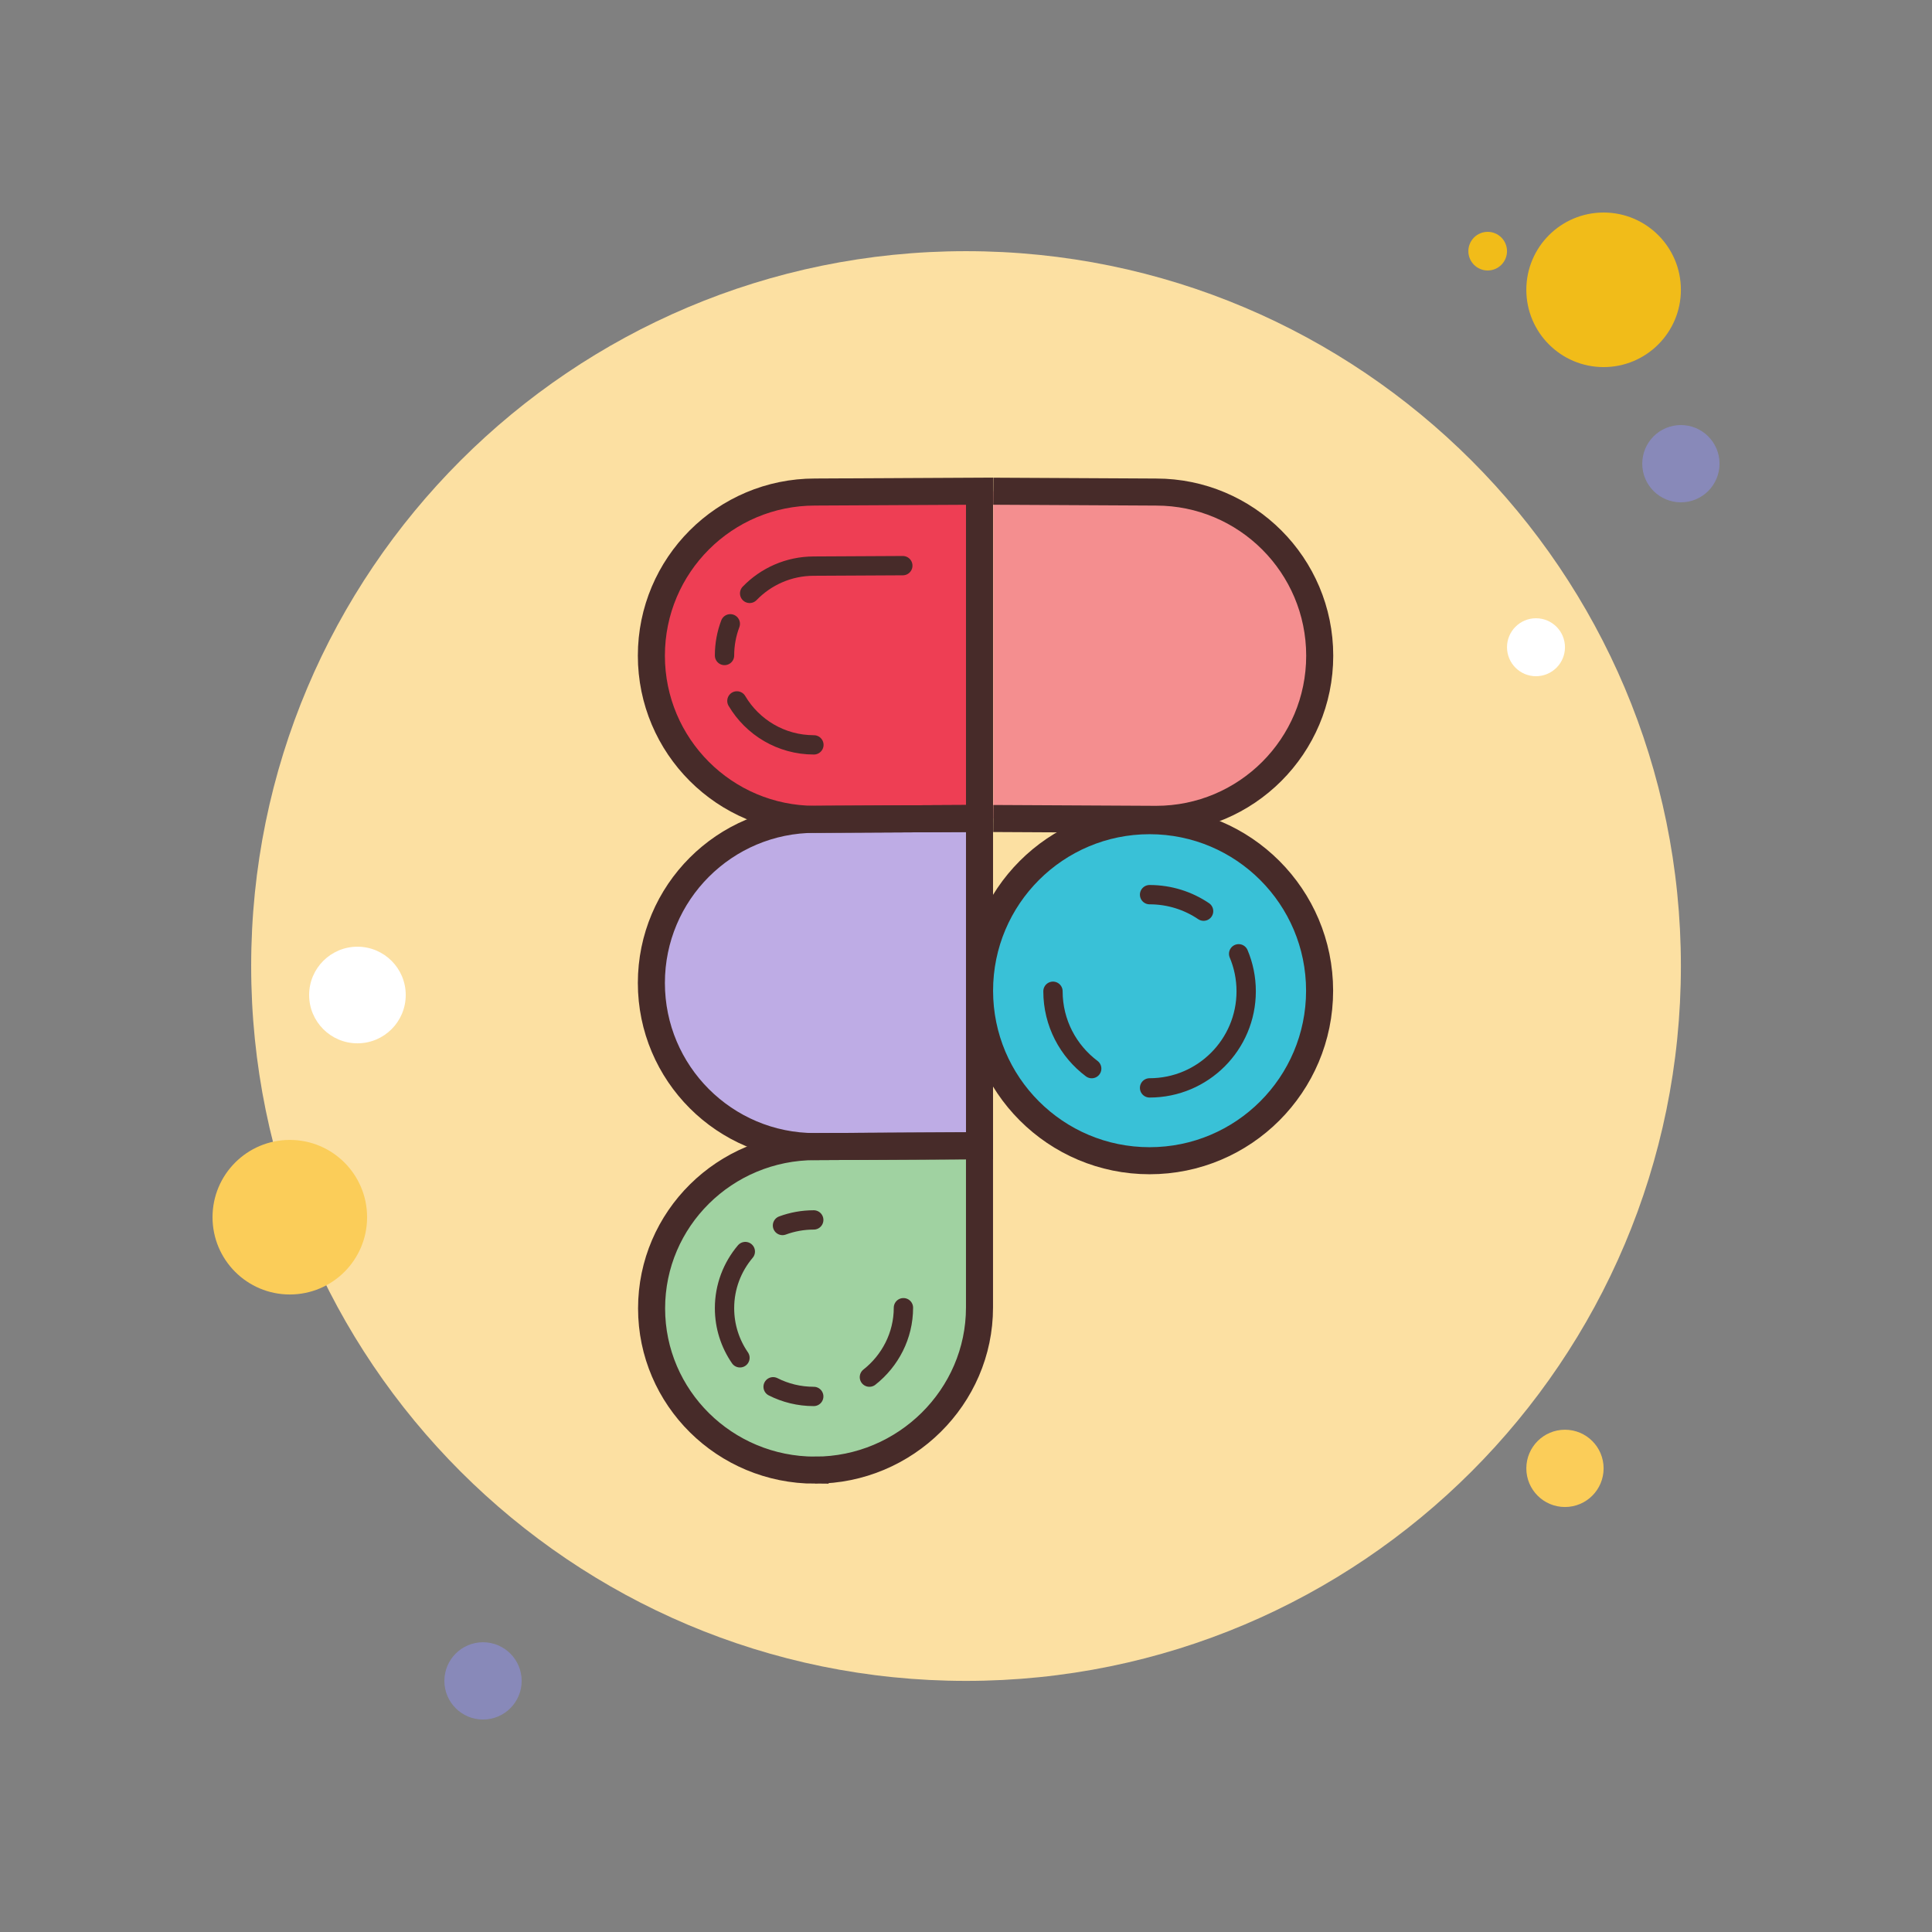 <svg xmlns="http://www.w3.org/2000/svg" xmlns:xlink="http://www.w3.org/1999/xlink" viewBox="0,0,255.992,255.992" width="50px" height="50px" fill-rule="nonzero"><rect x="0" y="0" width="255.992" height="255.992" fill="#808080" stroke="none"/><g fill="none" fill-rule="nonzero" stroke="none" stroke-width="none" stroke-linecap="none" stroke-linejoin="none" stroke-miterlimit="10" stroke-dasharray="" stroke-dashoffset="0" font-family="none" font-weight="none" font-size="none" text-anchor="none" style="mix-blend-mode: normal"><g transform="scale(2.56,2.56)"><path d="M77,12c-0.552,0 -1,0.448 -1,1c0,0.552 0.448,1 1,1c0.552,0 1,-0.448 1,-1c0,-0.552 -0.448,-1 -1,-1z" fill="#f1bc19" stroke="none" stroke-width="1" stroke-linecap="butt" stroke-linejoin="miter"></path><path d="M50,13c-20.435,0 -37,16.565 -37,37c0,20.435 16.565,37 37,37c20.435,0 37,-16.565 37,-37c0,-20.435 -16.565,-37 -37,-37z" fill="#fce0a2" stroke="none" stroke-width="1" stroke-linecap="butt" stroke-linejoin="miter"></path><path d="M83,11c-2.209,0 -4,1.791 -4,4c0,2.209 1.791,4 4,4c2.209,0 4,-1.791 4,-4c0,-2.209 -1.791,-4 -4,-4z" fill="#f1bc19" stroke="none" stroke-width="1" stroke-linecap="butt" stroke-linejoin="miter"></path><path d="M87,22c-1.105,0 -2,0.895 -2,2c0,1.105 0.895,2 2,2c1.105,0 2,-0.895 2,-2c0,-1.105 -0.895,-2 -2,-2z" fill="#8889b9" stroke="none" stroke-width="1" stroke-linecap="butt" stroke-linejoin="miter"></path><path d="M81,74c-1.105,0 -2,0.895 -2,2c0,1.105 0.895,2 2,2c1.105,0 2,-0.895 2,-2c0,-1.105 -0.895,-2 -2,-2zM15,59c-2.209,0 -4,1.791 -4,4c0,2.209 1.791,4 4,4c2.209,0 4,-1.791 4,-4c0,-2.209 -1.791,-4 -4,-4z" fill="#fbcd59" stroke="none" stroke-width="1" stroke-linecap="butt" stroke-linejoin="miter"></path><path d="M25,85c-1.105,0 -2,0.895 -2,2c0,1.105 0.895,2 2,2c1.105,0 2,-0.895 2,-2c0,-1.105 -0.895,-2 -2,-2z" fill="#8889b9" stroke="none" stroke-width="1" stroke-linecap="butt" stroke-linejoin="miter"></path><path d="M18.5,49c-1.381,0 -2.5,1.119 -2.5,2.5c0,1.381 1.119,2.5 2.5,2.5c1.381,0 2.5,-1.119 2.5,-2.5c0,-1.381 -1.119,-2.5 -2.5,-2.5zM79.5,32c-0.828,0 -1.5,0.672 -1.5,1.5c0,0.828 0.672,1.5 1.5,1.5c0.828,0 1.5,-0.672 1.5,-1.5c0,-0.828 -0.672,-1.5 -1.5,-1.5z" fill="#ffffff" stroke="none" stroke-width="1" stroke-linecap="butt" stroke-linejoin="miter"></path><g><circle cx="59.5" cy="51.277" r="8.8" fill="#39c1d7" stroke="none" stroke-width="1" stroke-linecap="butt" stroke-linejoin="miter"></circle><path d="M42.189,76.092v0c-4.675,0 -8.464,-3.749 -8.464,-8.373v0c0,-4.624 3.79,-8.373 8.464,-8.373l8.508,-0.044v8.373c0.001,4.625 -3.833,8.417 -8.508,8.417z" fill="#a0d2a1" stroke="none" stroke-width="1" stroke-linecap="butt" stroke-linejoin="miter"></path><path d="M42.184,42.407c-4.678,0 -8.47,-3.792 -8.47,-8.47c0,-4.678 3.792,-8.47 8.47,-8.47l8.514,-0.044v16.939z" fill="#ee3e54" stroke="none" stroke-width="1" stroke-linecap="butt" stroke-linejoin="miter"></path><path d="M42.184,59.346c-4.678,0 -8.47,-3.792 -8.47,-8.47c0,-4.678 3.792,-8.47 8.47,-8.47l8.514,-0.044v16.939z" fill="#beace5" stroke="none" stroke-width="1" stroke-linecap="butt" stroke-linejoin="miter"></path><path d="M59.836,25.468l-8.426,-0.044v16.939l8.426,0.044c4.678,0 8.47,-3.792 8.47,-8.47c-0.001,-4.677 -3.793,-8.469 -8.47,-8.469z" fill="#f48e8f" stroke="none" stroke-width="1" stroke-linecap="butt" stroke-linejoin="miter"></path><circle cx="59.5" cy="51.277" r="8.8" fill="none" stroke="#472b29" stroke-width="1.4" stroke-linecap="butt" stroke-linejoin="miter"></circle><path d="M42.189,76.092v0c-4.675,0 -8.464,-3.749 -8.464,-8.373v0c0,-4.624 3.79,-8.373 8.464,-8.373l8.508,-0.044v8.373c0.001,4.625 -3.833,8.417 -8.508,8.417z" fill="none" stroke="#472b29" stroke-width="1.4" stroke-linecap="butt" stroke-linejoin="miter"></path><path d="M42.184,42.407c-4.678,0 -8.47,-3.792 -8.47,-8.47c0,-4.678 3.792,-8.47 8.47,-8.47l8.514,-0.044v16.939z" fill="none" stroke="#472b29" stroke-width="1.4" stroke-linecap="butt" stroke-linejoin="miter"></path><path d="M42.184,59.346c-4.678,0 -8.47,-3.792 -8.47,-8.47c0,-4.678 3.792,-8.47 8.47,-8.47l8.514,-0.044v16.939z" fill="none" stroke="#472b29" stroke-width="1.4" stroke-linecap="butt" stroke-linejoin="miter"></path><path d="M51.41,25.424l8.426,0.044c4.678,0 8.47,3.792 8.47,8.47c0,4.678 -3.792,8.47 -8.47,8.47l-8.426,-0.044" fill="none" stroke="#472b29" stroke-width="1.4" stroke-linecap="butt" stroke-linejoin="miter"></path><path d="M38.141,36.278c0.805,1.362 2.288,2.275 3.985,2.275" fill="none" stroke="#472b29" stroke-width="1" stroke-linecap="round" stroke-linejoin="round"></path><path d="M37.799,32.287c-0.193,0.51 -0.299,1.062 -0.299,1.64" fill="none" stroke="#472b29" stroke-width="1" stroke-linecap="round" stroke-linejoin="round"></path><path d="M46.728,29.277l-4.602,0.024c-1.306,0 -2.485,0.541 -3.326,1.411" fill="none" stroke="#472b29" stroke-width="1" stroke-linecap="round" stroke-linejoin="round"></path><path d="M40.5,63.429c0.504,-0.186 1.049,-0.288 1.618,-0.288" fill="none" stroke="#472b29" stroke-width="1" stroke-linecap="round" stroke-linejoin="miter"></path><path d="M38.299,70.278c-0.504,-0.732 -0.799,-1.616 -0.799,-2.568c0,-1.116 0.404,-2.138 1.076,-2.932" fill="none" stroke="#472b29" stroke-width="1" stroke-linecap="round" stroke-linejoin="miter"></path><path d="M42.118,72.277c-0.757,0 -1.472,-0.18 -2.103,-0.5" fill="none" stroke="#472b29" stroke-width="1" stroke-linecap="round" stroke-linejoin="miter"></path><path d="M46.76,67.685c0,1.449 -0.69,2.749 -1.761,3.593" fill="none" stroke="#472b29" stroke-width="1" stroke-linecap="round" stroke-linejoin="miter"></path><path d="M56.505,55.31c-1.217,-0.912 -2.005,-2.366 -2.005,-4.004" fill="none" stroke="#472b29" stroke-width="1" stroke-linecap="round" stroke-linejoin="round"></path><path d="M64.11,49.367c0.251,0.596 0.39,1.252 0.39,1.94c0,2.761 -2.239,5 -5,5" fill="none" stroke="#472b29" stroke-width="1" stroke-linecap="round" stroke-linejoin="round"></path><path d="M59.5,46.306c1.036,0 1.998,0.315 2.796,0.854" fill="none" stroke="#472b29" stroke-width="1" stroke-linecap="round" stroke-linejoin="round"></path></g></g></g></svg>